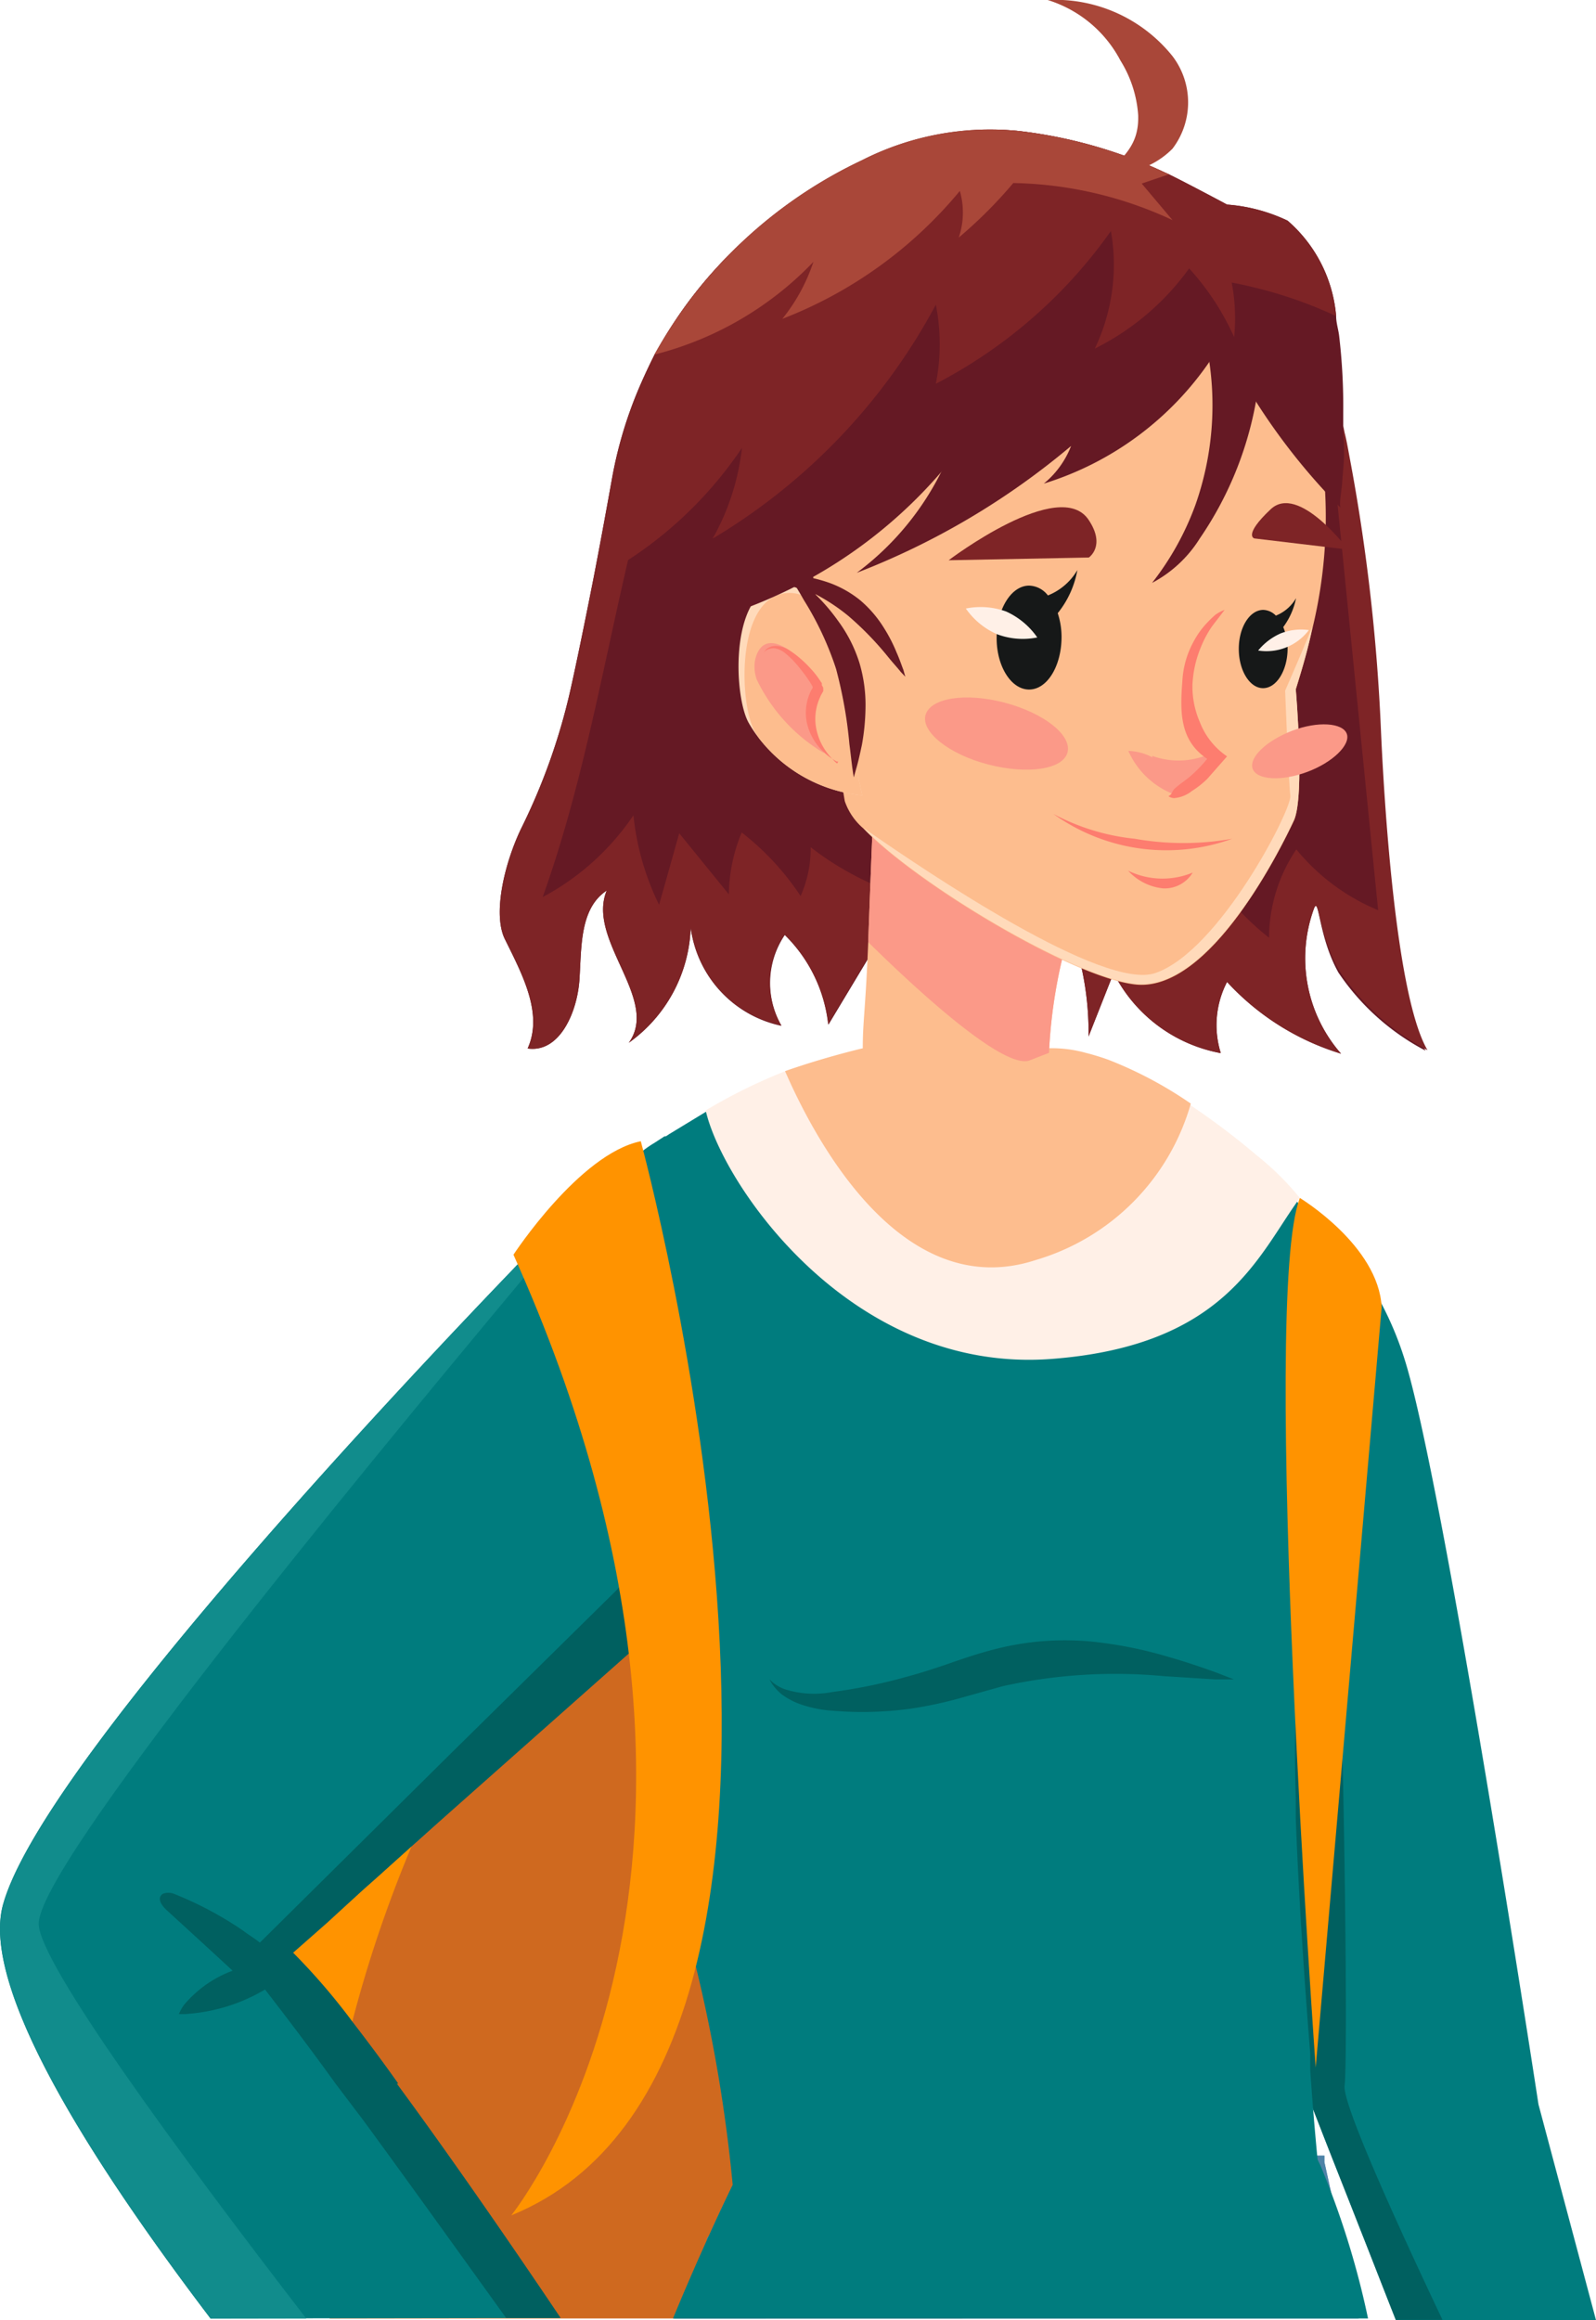 <svg xmlns="http://www.w3.org/2000/svg" viewBox="0 0 58.53 85.06"><defs><style>.cls-1{fill:#007c7e;}.cls-2{fill:#006060;}.cls-3{fill:#ff9300;}.cls-4{fill:#cf691f;}.cls-5{fill:#749ec2;}.cls-6{fill:#4f83a7;}.cls-7{fill:#fff0e7;}.cls-8{fill:#651924;}.cls-9{fill:#7e2426;}.cls-10{fill:#fdbd8e;}.cls-11{fill:#fb9988;}.cls-12{fill:#ffdaba;}.cls-13{fill:#fd7d6f;}.cls-14{fill:#161818;}.cls-15{fill:#a94739;}.cls-16{fill:#118c8c;}</style></defs><title>regularРесурс 3</title><g id="Слой_2" data-name="Слой 2"><g id="OBJECTS"><path class="cls-1" d="M58.53,85.06H51.19c-.44-1.11-.88-2.25-1.32-3.36h0c-.5-1.28-1-2.53-1.45-3.69-1.27-3.26-2.25-5.75-2.35-6s-.06-2,0-4.77c.11-6.36.43-17.33.57-21.76,0-.41,0-.77,0-1.06,0-.56,0-.88,0-.88a5.93,5.93,0,0,1,.77.54l.06,0,.06,0,.63.53a13.7,13.7,0,0,1,1,1,11.8,11.8,0,0,1,1.49,2.16h0a12.16,12.16,0,0,1,.84,2c1.42,4.37,4.93,27.38,4.93,27.38Z"/><path class="cls-2" d="M49.31,76.46c-.08.62,1.67,4.54,3.59,8.59H51.19c-.44-1.11-.88-2.25-1.32-3.36h0c-.5-1.28-1-2.53-1.45-3.69-1.27-3.26-2.25-5.75-2.35-6s-.06-2,0-4.77c.45-2.34.92-5,1.29-7.65v0a57.49,57.49,0,0,0,.77-11A72.14,72.14,0,0,1,49,58.12c.1,2.13.17,4.37.24,6.54v0C49.37,70.63,49.39,75.94,49.31,76.46Z"/><path class="cls-3" d="M18.81,52.3S4.61,59.85,6.08,70s5.05,10.19,5.05,10.19l7.64-8.41L25.08,57.1Z"/><path class="cls-4" d="M12.09,85a23.84,23.84,0,0,1-.1-5.73c.09-.94.22-1.88.4-2.82.15-.76.32-1.51.51-2.26h0a47.44,47.44,0,0,1,2.16-6.42h0c.5-1.2,1-2.35,1.56-3.45A75.1,75.1,0,0,1,22,55.13l.06-.08c0-.07.09-.14.14-.2.49-.72.79-1.1.79-1.1l1.6,1.65,1.63,1.67,4.71,4.87.75.78L33.79,65,34.84,79l.45,6Z"/><path class="cls-5" d="M24.72,85l.07-.18.57-1.38.05-.11a1.11,1.11,0,0,0,.07-.16c.15-.35.3-.68.44-1,0-.07,0-.13.08-.19a2.86,2.86,0,0,0,.12-.27c.35-.77.66-1.39.89-1.85,0-.1.09-.18.13-.26a.67.67,0,0,1,.06-.12l.23-.45,21.14,0s0,.08,0,.24c0,0,0,0,0,0s0,0,0,0c.06.26.16.72.29,1.32,0,.29.12.62.2,1s.11.53.17.82.12.58.18.88c.11.53.23,1.1.36,1.7Z"/><path class="cls-6" d="M30.16,79.16s-.25.72-.67,1.87c-.19.54-.41,1.18-.66,1.88s-.48,1.36-.75,2.09H24.72l.07-.18.57-1.38.05-.11a1.11,1.11,0,0,0,.07-.16c.15-.35.3-.68.44-1,0-.07,0-.13.08-.19a2.86,2.86,0,0,0,.12-.27c.35-.77.66-1.39.89-1.85,0-.1.09-.18.13-.26a.67.67,0,0,1,.06-.12l.23-.45h1.85l.17,0Z"/><path class="cls-6" d="M49.83,85,24.72,85l.07-.18.57-1.38.05-.11a1.11,1.11,0,0,0,.07-.16c.15-.35.3-.68.44-1,0-.07,0-.13.08-.19a2.86,2.86,0,0,0,.12-.27c.35-.77.66-1.39.89-1.85,0-.1.09-.18.13-.26a.67.67,0,0,1,.06-.12l.23-.45,21.14,0s0,.08,0,.24c0,0,0,0,0,0s0,0,0,0c.06.26.16.72.29,1.32,0,.29.12.62.2,1s.11.53.17.82.12.58.18.88C49.58,83.87,49.7,84.44,49.83,85Z"/><path class="cls-1" d="M21.7,53.85A22.91,22.91,0,0,1,21.63,46a11.11,11.11,0,0,1,.7-2.65.23.23,0,0,1,.05-.07,4.67,4.67,0,0,1,1.21-1.1A4,4,0,0,1,24,41.9h0l.37-.24.05,0,.12-.08h0s0,0,0,0l1.3-.79a20,20,0,0,1,2.87-1.42h0l.44-.16c.22-.08.44-.14.64-.2l.25-.08.24-.07.42-.12.63-.16.09,0h.06l.09,0,6.77,0h.36a.9.9,0,0,1,.22,0,4.52,4.52,0,0,1,.82.14h0a7.94,7.94,0,0,1,.81.25,15.3,15.3,0,0,1,3,1.59,25.17,25.17,0,0,1,2.48,1.87,10.42,10.42,0,0,1,1.52,1.6q.28.38.54.78c2.38,3.77,2.33,8.95.77,13.41a19.59,19.59,0,0,1-1.07,2.53c-.29.56-.34,2.63-.27,5.2l0,.7c.1,2.84.33,6.14.53,8.64,0,.4,0,.61,0,.61.06.87.12,1.62.17,2.19s.09,1,.1,1.08v0l.1.21s0,0,0,0,0,0,0,0A31.17,31.17,0,0,1,50.17,85L24.68,85c1.17-2.83,2.19-4.9,2.19-4.9a55.93,55.93,0,0,0-1.35-8c-.67-3.22-1.5-7-2.28-10.69-.06-.26-.11-.52-.17-.77,0-.06,0-.13,0-.19s0-.07,0-.1,0,0,0,0l0-.12c-.13-.6-.25-1.21-.38-1.8-.22-1.11-.44-2.19-.64-3.22,0-.17-.07-.34-.1-.51s-.09-.43-.13-.64c0,0,0-.07,0-.11Z"/><path class="cls-2" d="M45.25,61.57l-.7,0-1.88-.12a19.07,19.07,0,0,0-5.9.37l-1.68.47a15.08,15.08,0,0,1-1.67.35,12.89,12.89,0,0,1-2.87.08,4.47,4.47,0,0,1-1.11-.21,2.63,2.63,0,0,1-.77-.39,2,2,0,0,1-.36-.39l-.09-.16.13.12a1.49,1.49,0,0,0,.43.24,3.56,3.56,0,0,0,1.76.1,19.2,19.2,0,0,0,2.65-.54c.49-.13,1-.29,1.52-.47s1.09-.38,1.71-.54A10.3,10.3,0,0,1,40,60.18a15.24,15.24,0,0,1,2.8.55c.77.22,1.39.44,1.81.59Z"/><path class="cls-7" d="M47.67,43.92c-1.53,2.09-2.7,5.41-9.09,5.9-7.4.57-12.11-6.46-12.7-9.11a20,20,0,0,1,2.87-1.42l0,0,.87-.29c1.13-.35,2-.54,2-.54h6.93a4.82,4.82,0,0,1,1.23.18h0a7.35,7.35,0,0,1,.82.25,14.78,14.78,0,0,1,3,1.59,26.86,26.86,0,0,1,2.48,1.87A10.36,10.36,0,0,1,47.67,43.92Z"/><path class="cls-8" d="M48.18,33.33a5.31,5.31,0,0,0,1,5.3A9.39,9.39,0,0,1,45,36a3.43,3.43,0,0,0-.23,2.61,5.52,5.52,0,0,1-3.93-2.94L39.92,38a11,11,0,0,0-.61-3.77l-.12-.34a4.63,4.63,0,0,0-.58.31,5.12,5.12,0,0,0-2.33,3.53,4.91,4.91,0,0,1-3.85-3.57l-2.05,3.41a5.44,5.44,0,0,0-1.6-3.29,3.15,3.15,0,0,0-.12,3.33A4.23,4.23,0,0,1,25.33,34a5.41,5.41,0,0,1-2.27,4.23c1.15-1.59-1.56-3.77-.81-5.58-1,.66-.92,2.09-1,3.27s-.72,2.69-1.9,2.52c.58-1.28-.2-2.72-.83-4-.45-.89-.05-2.72.59-4.06a22.68,22.68,0,0,0,1.79-5c.25-1.11.53-2.48.86-4.15q.32-1.65.69-3.72a15.44,15.44,0,0,1,5.19-9,16.38,16.38,0,0,1,4-2.61h0c4.37,0,8.94,1.89,12.84,3.87.49.25,1,.51,1.47.81a6.8,6.8,0,0,1,1.4,1.1,6.48,6.48,0,0,1,1.12,1.71,12.2,12.2,0,0,1,.77,2.49c.07.27.12.56.17.83a70,70,0,0,1,1.16,10c.1,2.34.52,9.78,1.71,11.81a8.73,8.73,0,0,1-3.2-2.87C48.33,34.3,48.38,32.78,48.18,33.33Z"/><path class="cls-9" d="M37.6,34c.33.07.67.14,1,.18a5.12,5.12,0,0,0-2.33,3.53,4.91,4.91,0,0,1-3.85-3.57l-2.05,3.41a5.44,5.44,0,0,0-1.6-3.29,3.15,3.15,0,0,0-.12,3.33A4.23,4.23,0,0,1,25.33,34a5.41,5.41,0,0,1-2.27,4.23c1.15-1.59-1.56-3.77-.81-5.58-1,.66-.92,2.09-1,3.27s-.72,2.69-1.9,2.52c.58-1.28-.2-2.72-.83-4-.45-.89-.05-2.72.59-4.06a22.68,22.68,0,0,0,1.79-5c.25-1.11.53-2.48.86-4.15q.32-1.65.69-3.72a15.44,15.44,0,0,1,5.19-9c-.36.74-1,1.56-1.25,2a32.12,32.12,0,0,0-1.61,3.82c-.53,1.49-1,3-1.35,4.56-1.18,4.68-1.91,9.49-3.53,14a9.29,9.29,0,0,0,3.33-3,9.65,9.65,0,0,0,.94,3.28c.25-.87.49-1.74.74-2.62l1.82,2.24a6.1,6.1,0,0,1,.47-2.27,9.78,9.78,0,0,1,2.16,2.33,4.26,4.26,0,0,0,.37-1.79C32,32.84,34.84,33.46,37.6,34Z"/><path class="cls-9" d="M48.18,33.33a5.31,5.31,0,0,0,1,5.3A9.39,9.39,0,0,1,45,36a3.43,3.43,0,0,0-.23,2.61,5.52,5.52,0,0,1-3.93-2.94L39.92,38a11,11,0,0,0-.61-3.77,2.67,2.67,0,0,0,.62-.1,1.7,1.7,0,0,0,1.32-1.71l1.35,2c.55-.89,1.1-1.77,1.64-2.66a9.46,9.46,0,0,0,2.3,2.62,5.83,5.83,0,0,1,1-3.24,7.67,7.67,0,0,0,3,2.23q-1-10-2-20a12.2,12.2,0,0,1,.77,2.49c.07.27.12.56.17.83a70,70,0,0,1,1.16,10c.1,2.34.52,9.78,1.71,11.81a8.73,8.73,0,0,1-3.2-2.87C48.33,34.3,48.38,32.78,48.18,33.33Z"/><path class="cls-10" d="M43.67,40.46A8.36,8.36,0,0,1,38,46.19c-5,1.65-8.19-4.58-9.21-6.92,1.51-.53,2.86-.84,2.86-.84l6.78,0h.16a4.66,4.66,0,0,1,1.23.17h0c.24.06.51.14.82.25A14.78,14.78,0,0,1,43.67,40.46Z"/><path class="cls-10" d="M37.73,45.24l-6.09-6.81c0-1,.1-1.39.2-3.89.1-2.78.21-5.38.21-5.38l7.84,3.12a18.56,18.56,0,0,0-1.42,6.32A50.72,50.72,0,0,1,37.73,45.24Z"/><path class="cls-11" d="M39.89,32.28a18.56,18.56,0,0,0-1.42,6.32l-.72.28c-.91.31-3.83-2.29-5.91-4.34.1-2.78.21-5.38.21-5.38Z"/><path class="cls-10" d="M48.14,23c-.16.72-.37,1.48-.62,2.28,0,0,.34,3.93-.07,4.81s-3.07,6.36-5.85,6c-2.32-.28-8-3.69-9.94-5.72a2.29,2.29,0,0,1-.68-1c-.27-1.56-1.18-8.43-1.27-9-.23-1.56-.86-13.36,13.41-10a6.88,6.88,0,0,1,5.16,5.17A17.28,17.28,0,0,1,48.14,23Z"/><path class="cls-12" d="M47.52,25.26s.34,3.93-.07,4.81-3.07,6.36-5.85,6c-2.32-.28-8-3.69-9.94-5.72,2.41,1.68,8.83,6,10.72,5.32,2.34-.81,5-6,4.94-6.49s-.19-3.86-.19-3.86.47-1.06,1-2.35C48,23.7,47.77,24.46,47.52,25.26Z"/><path class="cls-12" d="M31.62,29.16a5.47,5.47,0,0,1-3.79-2.1,4.69,4.69,0,0,1-.38-.57c-.51-.93-.65-4.15.67-4.89a1.41,1.41,0,0,1,1.91.74h0a3.11,3.11,0,0,1,.21.38Z"/><path class="cls-10" d="M31.62,29.16a5.47,5.47,0,0,1-3.79-2.1l-.16-.26c-.51-.93-.65-4.15.67-4.9a1.26,1.26,0,0,1,1.69.44h0a3.11,3.11,0,0,1,.21.38Z"/><path class="cls-11" d="M27.7,24.16a1.36,1.36,0,0,0,.06.77,6.33,6.33,0,0,0,2.46,2.68,2.68,2.68,0,0,1-.35-1.69c0-.2.06-.4.06-.6C29.94,24.51,28.09,22.63,27.7,24.16Z"/><path class="cls-13" d="M30.74,27.92l-.06,0-.16-.1a2.23,2.23,0,0,1-.51-.46,2.1,2.1,0,0,1-.42-.86,1.82,1.82,0,0,1,.13-1.13.64.64,0,0,1,.08-.14l0,0h0l0,0,0-.06-.07-.12a4.91,4.91,0,0,0-.31-.44q-.16-.21-.33-.39a3,3,0,0,0-.33-.3.81.81,0,0,0-.33-.15.52.52,0,0,0-.29.05.22.22,0,0,0-.12.11.15.15,0,0,0,0,.06.09.09,0,0,1,0-.06.31.31,0,0,1,.11-.15.55.55,0,0,1,.32-.1.93.93,0,0,1,.45.13,3.35,3.35,0,0,1,.4.29,4.43,4.43,0,0,1,.39.37,3.38,3.38,0,0,1,.37.46l.08.12,0,.07.05.09,0,.06a.25.25,0,0,1,0,.07l-.05.09a.67.67,0,0,0-.06.12,1.91,1.91,0,0,0-.17,1,2.14,2.14,0,0,0,.27.82,2.28,2.28,0,0,0,.39.5.64.64,0,0,0,.13.12Z"/><path class="cls-9" d="M49.44,20.15s-1.82-2.44-2.84-1.48S46,19.74,46,19.74Z"/><path class="cls-9" d="M34.79,20.54s4.08-3.1,5.14-1.47c.63.95,0,1.37,0,1.37Z"/><path class="cls-14" d="M39.51,20.9a2.19,2.19,0,0,1-1.08.93.9.9,0,0,0-.69-.36c-.65,0-1.18.85-1.19,1.9s.53,1.91,1.19,1.91,1.18-.85,1.19-1.9a2.79,2.79,0,0,0-.14-.9A3.49,3.49,0,0,0,39.51,20.9Z"/><path class="cls-7" d="M35.42,22.31a2.73,2.73,0,0,0,1.14.94,2.68,2.68,0,0,0,1.48.12,2.79,2.79,0,0,0-1.14-.95A2.74,2.74,0,0,0,35.42,22.31Z"/><path class="cls-14" d="M47.53,21.93a1.5,1.5,0,0,1-.74.64.68.68,0,0,0-.46-.21c-.5,0-.9.64-.9,1.43s.4,1.44.89,1.44.89-.64.9-1.43a2.05,2.05,0,0,0-.16-.81A2.64,2.64,0,0,0,47.53,21.93Z"/><path class="cls-7" d="M48,23.1a1.95,1.95,0,0,1-1.86.75,2.22,2.22,0,0,1,.83-.63A2.08,2.08,0,0,1,48,23.1Z"/><path class="cls-11" d="M42.27,27.77a2,2,0,0,0-.89-.24A3,3,0,0,0,43,29.1a.47.47,0,0,0,.17,0,.39.39,0,0,0,.2-.08,3.4,3.4,0,0,0,1-.9.89.89,0,0,0,.14-.25c.07-.3-.14-.23-.32-.16a2.81,2.81,0,0,1-1.94,0Z"/><path class="cls-13" d="M43.06,28.93c.18-.17.39-.3.58-.46a4.84,4.84,0,0,0,.63-.65c-1-.67-1-1.69-.91-2.84a3.38,3.38,0,0,1,.43-1.49,3.09,3.09,0,0,1,.48-.66,4.11,4.11,0,0,1,.3-.29,1.38,1.38,0,0,1,.34-.18l-.16.21c-.14.19-.29.36-.41.56a4,4,0,0,0-.31.62,4.06,4.06,0,0,0-.3,1.37A3.28,3.28,0,0,0,44,26.47a2.69,2.69,0,0,0,1,1.26l-.73.83a3.39,3.39,0,0,1-.56.44,1.2,1.2,0,0,1-.65.26.38.38,0,0,1-.21-.07.31.31,0,0,0,.11-.09l0,0A.8.8,0,0,1,43.06,28.93Z"/><path class="cls-13" d="M41.37,31.92a2.88,2.88,0,0,0,2.37.07,1.2,1.2,0,0,1-1.08.58A2,2,0,0,1,41.37,31.92Z"/><path class="cls-13" d="M38.63,29.84a7.11,7.11,0,0,0,6.56.91,10.25,10.25,0,0,1-3.58,0A8.07,8.07,0,0,1,38.63,29.84Z"/><path class="cls-11" d="M45.94,28.19c.16.41,1.06.46,2,.11s1.6-1,1.45-1.4-1.06-.47-2-.11S45.79,27.77,45.94,28.19Z"/><path class="cls-11" d="M33.94,26.22c-.16.62.87,1.44,2.31,1.81s2.74.18,2.9-.45-.87-1.44-2.31-1.82S34.11,25.59,33.94,26.22Z"/><path class="cls-8" d="M49.29,16.23c0,.13,0,.26,0,.4,0,.36-.05.72-.07,1.08,0,.14-.13.82-.05.91A23.18,23.18,0,0,1,45,12.87a3.71,3.71,0,0,1-.35-1.42,9.83,9.83,0,0,1-1.88,2.77,9.73,9.73,0,0,1-1.38,1.09,12.28,12.28,0,0,0-1.43.8,5.31,5.31,0,0,0,1.65-2.77,17.4,17.4,0,0,1-8.07,5.81A5.67,5.67,0,0,0,35,16.72a17.57,17.57,0,0,1-7.47,5.51,5.83,5.83,0,0,1-1-1.69c-.11-.26-.22-.55-.32-.86a.31.31,0,0,1,0-.08,9,9,0,0,1-.32-1.55,14,14,0,0,1,1.28-7.34,9.72,9.72,0,0,1,4.53-4.84h0A10.35,10.35,0,0,1,37.34,4.8a17.31,17.31,0,0,1,5.35,1.51C43.19,6.53,45,7.5,45,7.5a6.23,6.23,0,0,1,2.22.59A5.2,5.2,0,0,1,49,11.59c0,.24.08.48.11.72a22,22,0,0,1,.15,2.81c0,.25,0,.48,0,.72S49.28,16.1,49.29,16.23Z"/><path class="cls-8" d="M33.13,24.56c-.06-.15-.13-.37-.25-.64a5.68,5.68,0,0,0-.47-.91,4.29,4.29,0,0,0-.86-1,3.92,3.92,0,0,0-1.13-.64,5.47,5.47,0,0,0-1-.25l-.34-.05-.22-.15.08.14h-.46l.63.31c.1.17.23.38.37.63a11.44,11.44,0,0,1,1.18,2.52,16.34,16.34,0,0,1,.49,2.76c.05.38.08.68.11.89s.05.33.05.33l.09-.32c.06-.2.13-.5.21-.88A8.25,8.25,0,0,0,31.74,26a5.42,5.42,0,0,0-.22-1.69,5.18,5.18,0,0,0-.78-1.54,7,7,0,0,0-.86-1,7,7,0,0,1,1.23.81,11.48,11.48,0,0,1,1.48,1.53c.18.22.34.39.44.52l.17.18Z"/><path class="cls-8" d="M31.42,21a27.62,27.62,0,0,0,7.86-4.65,3.35,3.35,0,0,1-1,1.38,11.47,11.47,0,0,0,6.13-4.55,4.73,4.73,0,0,0,1-2.44.88.88,0,0,0-.06-.43,1,1,0,0,0-.56-.5,4.56,4.56,0,0,0-3.05-.15A10.49,10.49,0,0,0,38.89,11a10.94,10.94,0,0,0-2.13,1.63c-1.22,1.25-1.39,2.64-2,4.15A10.4,10.4,0,0,1,31.42,21Z"/><path class="cls-8" d="M42.25,21.37A4.58,4.58,0,0,0,44,19.74a12.91,12.91,0,0,0,2.12-5.38,5.29,5.29,0,0,0-.38-3.31c-.3-.55-1.45-1.49-1.93-.57-.3.56.38,1.83.48,2.42a11,11,0,0,1-.45,5.61A10.41,10.41,0,0,1,42.25,21.37Z"/><path class="cls-9" d="M46,10.54c-.28-.07-.55-.13-.83-.18a7,7,0,0,1,.09,2,9.54,9.54,0,0,0-1.65-2.52,9.46,9.46,0,0,1-3.46,2.94,7.12,7.12,0,0,0,.59-4.31,18,18,0,0,1-6.42,5.6,7.45,7.45,0,0,0,0-2.9,22.15,22.15,0,0,1-8.09,8.52l-.1.05.08-.13a8.74,8.74,0,0,0,1-3.19,14.65,14.65,0,0,1-5.33,4.79q.32-1.65.69-3.72A15,15,0,0,1,24,13a17,17,0,0,1,7.62-7.13h0A10.35,10.35,0,0,1,37.34,4.8a17.31,17.31,0,0,1,5.35,1.51l.18.08C43.52,6.71,45,7.5,45,7.5a6.23,6.23,0,0,1,2.22.59A5.2,5.2,0,0,1,49,11.59,15.78,15.78,0,0,0,46,10.54Z"/><path class="cls-15" d="M43,8.07a14.36,14.36,0,0,0-5.84-1.36,16.66,16.66,0,0,1-2,2A2.85,2.85,0,0,0,35.2,7a15.85,15.85,0,0,1-6.51,4.69,6.65,6.65,0,0,0,1.14-2.09A12.21,12.21,0,0,1,24,13a17,17,0,0,1,7.62-7.13h0A10.35,10.35,0,0,1,37.34,4.8a17.31,17.31,0,0,1,5.35,1.51l.18.08-1,.34Z"/><path class="cls-15" d="M41.74,4.22a4.34,4.34,0,0,0-.65-2A4.52,4.52,0,0,0,38.42,0,5.51,5.51,0,0,1,43,2.06a2.8,2.8,0,0,1,0,3.39,3,3,0,0,1-.8.58,3.94,3.94,0,0,1-1.72.51C41.12,5.76,41.78,5.4,41.74,4.22Z"/><path class="cls-1" d="M7.72,85C3.29,79.17-.72,72.85.11,69.83c1.3-4.73,13-17.37,18.88-23.48,1.88-2,3.17-3.26,3.32-3.41h0s0,.11,0,.24,0,.07,0,.12C22.63,45,23.74,52,24.54,55.4a7.82,7.82,0,0,0,.54,1.7c.11.18-.07.58-.49,1.14l0,0L24,59c-.3.36-.65.75-1.06,1.18h0c-1.44,1.53-3.44,3.45-5.4,5.27-.65.61-1.3,1.21-1.93,1.78l-.29.26-.29.25h0l-1.2,1.08-.53.47-.5.45-.87.77-.67.59-.58.51a23.38,23.38,0,0,1,2.19,2.55h0c.51.66,1.08,1.42,1.66,2.24h0c1.91,2.59,4.13,5.8,6,8.58Z"/><path class="cls-16" d="M1.42,70.55C1.47,72,6.45,78.8,11.23,85H7.72C3.29,79.17-.72,72.85.11,69.83c1.3-4.73,13-17.37,18.88-23.48,1.88-2,3.17-3.26,3.32-3.41h0s0,.11,0,.24c-.77.89-1.85,2.17-3.14,3.71C12.78,54.54,1.34,68.47,1.42,70.55Z"/><path class="cls-2" d="M14.56,76.4c1.91,2.59,4.13,5.8,6,8.58h-2c-1.75-2.43-3.59-5-5.24-7.25l-1-1.32c-1-1.39-1.92-2.59-2.6-3.47a6.52,6.52,0,0,1-2.94.9H6.56a1.51,1.51,0,0,1,.2-.35,4.25,4.25,0,0,1,1.77-1.24C7.72,71.5,6.9,70.75,6.08,70c-.14-.14-.29-.35-.18-.5A.2.2,0,0,1,6,69.42a.6.6,0,0,1,.35,0,13,13,0,0,1,2.55,1.35c.15.12.4.27.63.45l7.07-7,6-5.91.1-.11.69-.66L24,59l.13.26h0l.14.29-.43.38h0l-.8.71,0,0L15.64,67.2l-.29.26-.29.26-1.2,1.08-.53.47L12,70.49l-.67.59-.58.51a23.38,23.38,0,0,1,2.19,2.55h0c.51.66,1.08,1.42,1.66,2.24h0Z"/><path class="cls-3" d="M18.83,46s2.42-3.7,4.67-4.16c0,0,9.18,33.7-4.75,39.38C18.75,81.21,29,68.62,18.83,46Z"/><path class="cls-3" d="M47.67,43.92s2.88,1.74,3,4L48.25,75.8S46.22,47.61,47.67,43.92Z"/></g></g></svg>